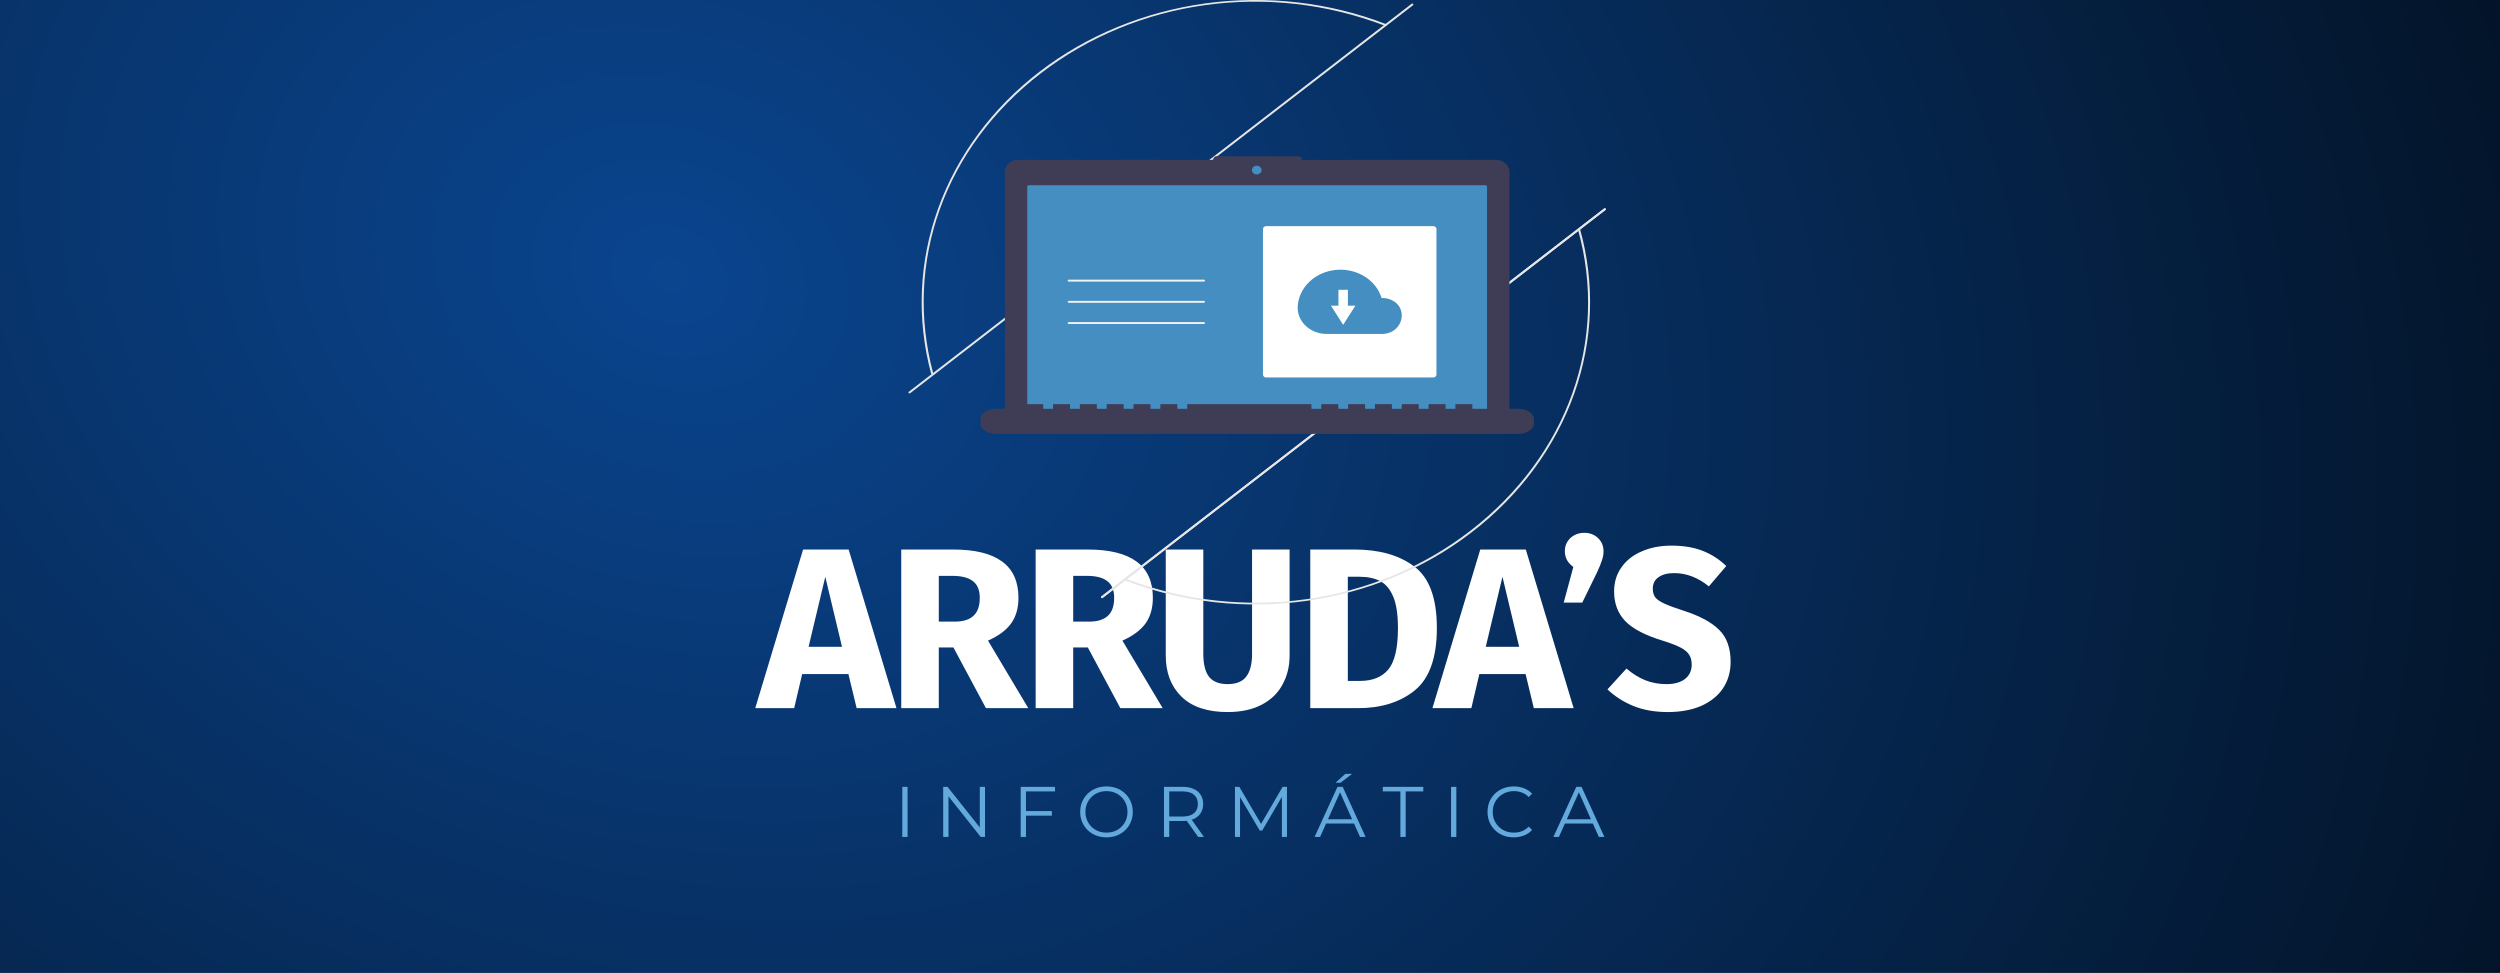 <svg width="699" height="272" viewBox="0 0 699 272" fill="none" xmlns="http://www.w3.org/2000/svg">
<rect x="0" y="0" width="699" height="272" fill="#333333" stroke="none"/>
<rect width="699" height="272" fill="url(#paint0_diamond_33_48)"/>
<path d="M239.52 198L237.216 188.464H224.288L222.048 198H211.168L224.544 153.648H237.28L250.656 198H239.52ZM226.08 180.848H235.424L230.752 161.264L226.08 180.848ZM266.582 181.04H262.486V198H251.99V153.648H266.518C272.577 153.648 277.121 154.757 280.15 156.976C283.222 159.195 284.758 162.587 284.758 167.152C284.758 170.011 284.075 172.4 282.71 174.32C281.345 176.197 279.19 177.797 276.246 179.12L287.51 198H275.67L266.582 181.04ZM262.486 173.808H266.902C269.249 173.808 270.998 173.275 272.15 172.208C273.345 171.141 273.942 169.456 273.942 167.152C273.942 165.019 273.302 163.461 272.022 162.48C270.785 161.499 268.865 161.008 266.262 161.008H262.486V173.808ZM304.162 181.04H300.066V198H289.57V153.648H304.098C310.157 153.648 314.701 154.757 317.73 156.976C320.802 159.195 322.338 162.587 322.338 167.152C322.338 170.011 321.655 172.4 320.29 174.32C318.925 176.197 316.77 177.797 313.826 179.12L325.09 198H313.25L304.162 181.04ZM300.066 173.808H304.482C306.829 173.808 308.578 173.275 309.73 172.208C310.925 171.141 311.522 169.456 311.522 167.152C311.522 165.019 310.882 163.461 309.602 162.48C308.365 161.499 306.445 161.008 303.842 161.008H300.066V173.808ZM360.571 183.28C360.571 186.309 359.91 189.019 358.587 191.408C357.307 193.797 355.366 195.675 352.764 197.04C350.161 198.405 346.982 199.088 343.227 199.088C337.595 199.088 333.307 197.659 330.363 194.8C327.419 191.941 325.947 188.101 325.947 183.28V153.648H336.443V182.832C336.443 185.691 336.977 187.824 338.043 189.232C339.153 190.597 340.881 191.28 343.227 191.28C345.617 191.28 347.345 190.597 348.411 189.232C349.521 187.824 350.075 185.691 350.075 182.832V153.648H360.571V183.28ZM378.707 153.648C385.662 153.648 391.23 155.227 395.411 158.384C399.635 161.499 401.747 167.237 401.747 175.6C401.747 183.835 399.699 189.637 395.603 193.008C391.507 196.336 386.195 198 379.667 198H366.355V153.648H378.707ZM376.851 161.264V190.384H380.307C383.763 190.384 386.387 189.317 388.179 187.184C389.971 185.008 390.867 181.147 390.867 175.6C390.867 171.803 390.419 168.859 389.523 166.768C388.627 164.677 387.411 163.248 385.875 162.48C384.339 161.669 382.44 161.264 380.179 161.264H376.851ZM428.857 198L426.553 188.464H413.625L411.385 198H400.505L413.881 153.648H426.617L439.993 198H428.857ZM415.417 180.848H424.761L420.089 161.264L415.417 180.848ZM442.974 148.976C444.51 148.976 445.79 149.467 446.814 150.448C447.838 151.429 448.35 152.667 448.35 154.16C448.35 154.971 448.201 155.803 447.902 156.656C447.646 157.509 447.177 158.661 446.494 160.112L442.398 168.496H437.214L439.902 158.512C438.323 157.403 437.534 155.931 437.534 154.096C437.534 152.645 438.046 151.429 439.07 150.448C440.137 149.467 441.438 148.976 442.974 148.976ZM467.304 152.56C470.632 152.56 473.512 153.029 475.944 153.968C478.419 154.907 480.659 156.336 482.664 158.256L477.8 163.952C474.771 161.477 471.528 160.24 468.072 160.24C466.238 160.24 464.787 160.624 463.72 161.392C462.654 162.117 462.12 163.184 462.12 164.592C462.12 165.573 462.355 166.384 462.824 167.024C463.294 167.621 464.126 168.197 465.32 168.752C466.515 169.307 468.307 169.968 470.696 170.736C475.219 172.187 478.547 173.979 480.68 176.112C482.814 178.203 483.881 181.189 483.881 185.072C483.881 187.845 483.176 190.299 481.768 192.432C480.36 194.523 478.334 196.165 475.688 197.36C473.043 198.512 469.907 199.088 466.28 199.088C462.654 199.088 459.432 198.512 456.616 197.36C453.843 196.208 451.454 194.672 449.448 192.752L454.76 186.928C456.467 188.379 458.216 189.467 460.008 190.192C461.843 190.917 463.827 191.28 465.96 191.28C468.136 191.28 469.843 190.811 471.08 189.872C472.36 188.891 473 187.547 473 185.84C473 184.731 472.766 183.813 472.296 183.088C471.827 182.32 471.016 181.637 469.864 181.04C468.712 180.443 467.048 179.803 464.872 179.12C459.966 177.627 456.467 175.792 454.376 173.616C452.328 171.44 451.304 168.688 451.304 165.36C451.304 162.8 451.987 160.56 453.352 158.64C454.718 156.677 456.616 155.184 459.048 154.16C461.48 153.093 464.232 152.56 467.304 152.56Z" fill="white"/>
<path d="M252.28 234V220H253.76V234H252.28ZM263.715 234V220H264.935L274.595 232.16H273.955V220H275.415V234H274.195L264.555 221.84H265.195V234H263.715ZM286.705 226.78H294.105V228.06H286.705V226.78ZM286.865 234H285.385V220H294.985V221.28H286.865V234ZM309.385 234.12C308.332 234.12 307.352 233.947 306.445 233.6C305.552 233.24 304.772 232.74 304.105 232.1C303.452 231.447 302.938 230.693 302.565 229.84C302.205 228.973 302.025 228.027 302.025 227C302.025 225.973 302.205 225.033 302.565 224.18C302.938 223.313 303.452 222.56 304.105 221.92C304.772 221.267 305.552 220.767 306.445 220.42C307.338 220.06 308.318 219.88 309.385 219.88C310.438 219.88 311.412 220.06 312.305 220.42C313.198 220.767 313.972 221.26 314.625 221.9C315.292 222.54 315.805 223.293 316.165 224.16C316.538 225.027 316.725 225.973 316.725 227C316.725 228.027 316.538 228.973 316.165 229.84C315.805 230.707 315.292 231.46 314.625 232.1C313.972 232.74 313.198 233.24 312.305 233.6C311.412 233.947 310.438 234.12 309.385 234.12ZM309.385 232.8C310.225 232.8 310.998 232.66 311.705 232.38C312.425 232.087 313.045 231.68 313.565 231.16C314.098 230.627 314.512 230.013 314.805 229.32C315.098 228.613 315.245 227.84 315.245 227C315.245 226.16 315.098 225.393 314.805 224.7C314.512 223.993 314.098 223.38 313.565 222.86C313.045 222.327 312.425 221.92 311.705 221.64C310.998 221.347 310.225 221.2 309.385 221.2C308.545 221.2 307.765 221.347 307.045 221.64C306.325 221.92 305.698 222.327 305.165 222.86C304.645 223.38 304.232 223.993 303.925 224.7C303.632 225.393 303.485 226.16 303.485 227C303.485 227.827 303.632 228.593 303.925 229.3C304.232 230.007 304.645 230.627 305.165 231.16C305.698 231.68 306.325 232.087 307.045 232.38C307.765 232.66 308.545 232.8 309.385 232.8ZM325.442 234V220H330.682C331.869 220 332.889 220.193 333.742 220.58C334.596 220.953 335.249 221.5 335.702 222.22C336.169 222.927 336.402 223.787 336.402 224.8C336.402 225.787 336.169 226.64 335.702 227.36C335.249 228.067 334.596 228.613 333.742 229C332.889 229.373 331.869 229.56 330.682 229.56H326.262L326.922 228.88V234H325.442ZM335.002 234L331.402 228.92H333.002L336.622 234H335.002ZM326.922 229L326.262 228.3H330.642C332.042 228.3 333.102 227.993 333.822 227.38C334.556 226.767 334.922 225.907 334.922 224.8C334.922 223.68 334.556 222.813 333.822 222.2C333.102 221.587 332.042 221.28 330.642 221.28H326.262L326.922 220.58V229ZM345.296 234V220H346.516L352.916 230.92H352.276L358.616 220H359.836V234H358.416V222.22H358.756L352.916 232.22H352.216L346.336 222.22H346.716V234H345.296ZM367.557 234L373.957 220H375.417L381.817 234H380.257L374.377 220.86H374.977L369.097 234H367.557ZM370.077 230.26L370.517 229.06H378.657L379.097 230.26H370.077ZM373.397 218.86L376.137 216.38H378.037L374.797 218.86H373.397ZM391.55 234V221.28H386.63V220H397.95V221.28H393.03V234H391.55ZM405.714 234V220H407.194V234H405.714ZM423.23 234.12C422.176 234.12 421.203 233.947 420.31 233.6C419.416 233.24 418.643 232.74 417.99 232.1C417.336 231.46 416.823 230.707 416.45 229.84C416.09 228.973 415.91 228.027 415.91 227C415.91 225.973 416.09 225.027 416.45 224.16C416.823 223.293 417.336 222.54 417.99 221.9C418.656 221.26 419.436 220.767 420.33 220.42C421.223 220.06 422.196 219.88 423.25 219.88C424.263 219.88 425.216 220.053 426.11 220.4C427.003 220.733 427.756 221.24 428.37 221.92L427.43 222.86C426.856 222.273 426.223 221.853 425.53 221.6C424.836 221.333 424.09 221.2 423.29 221.2C422.45 221.2 421.67 221.347 420.95 221.64C420.23 221.92 419.603 222.327 419.07 222.86C418.536 223.38 418.116 223.993 417.81 224.7C417.516 225.393 417.37 226.16 417.37 227C417.37 227.84 417.516 228.613 417.81 229.32C418.116 230.013 418.536 230.627 419.07 231.16C419.603 231.68 420.23 232.087 420.95 232.38C421.67 232.66 422.45 232.8 423.29 232.8C424.09 232.8 424.836 232.667 425.53 232.4C426.223 232.133 426.856 231.707 427.43 231.12L428.37 232.06C427.756 232.74 427.003 233.253 426.11 233.6C425.216 233.947 424.256 234.12 423.23 234.12ZM434.333 234L440.733 220H442.193L448.593 234H447.033L441.153 220.86H441.753L435.873 234H434.333ZM436.853 230.26L437.293 229.06H445.433L445.873 230.26H436.853Z" fill="#63A9DC"/>
<g clip-path="url(#clip0_33_48)">
<path d="M260.379 104.514C260.349 104.482 260.327 104.444 260.316 104.403C256.245 89.17 256.929 73.212 262.294 58.311C267.658 43.411 277.491 30.154 290.694 20.023C303.896 9.893 319.949 3.286 337.058 0.942C354.167 -1.402 371.659 0.609 387.579 6.751C387.615 6.764 387.648 6.785 387.675 6.81C387.702 6.835 387.724 6.865 387.739 6.898C387.753 6.931 387.76 6.966 387.76 7.001C387.76 7.037 387.752 7.072 387.736 7.104C387.721 7.137 387.699 7.166 387.671 7.191C387.643 7.216 387.61 7.235 387.574 7.249C387.538 7.262 387.499 7.268 387.46 7.268C387.421 7.268 387.382 7.261 387.346 7.247C354.775 -5.298 317.816 -0.185 290.892 20.589C264.131 41.236 252.637 73.303 260.895 104.276C260.911 104.335 260.904 104.397 260.876 104.453C260.848 104.508 260.8 104.553 260.741 104.58C260.681 104.608 260.613 104.616 260.547 104.604C260.482 104.592 260.422 104.561 260.379 104.514Z" fill="#E6E6E6"/>
<path d="M314.777 162.355C314.733 162.308 314.708 162.25 314.706 162.19C314.703 162.129 314.723 162.07 314.763 162.021C314.802 161.972 314.859 161.936 314.923 161.92C314.988 161.904 315.056 161.908 315.118 161.931C347.567 174.24 384.348 169.059 411.109 148.411C438.286 127.442 449.828 95.208 441.229 64.288C441.219 64.254 441.217 64.218 441.223 64.183C441.228 64.148 441.242 64.115 441.262 64.084C441.282 64.054 441.308 64.027 441.34 64.006C441.371 63.985 441.407 63.97 441.445 63.961C441.483 63.953 441.522 63.951 441.561 63.956C441.599 63.961 441.636 63.973 441.67 63.991C441.704 64.009 441.733 64.033 441.756 64.062C441.779 64.09 441.796 64.123 441.806 64.157C445.979 79.181 445.45 94.962 440.278 109.729C434.923 124.948 424.948 138.495 411.494 148.822C398.358 158.963 382.372 165.604 365.317 168.006C348.261 170.408 330.804 168.477 314.888 162.428C314.845 162.412 314.807 162.387 314.777 162.355Z" fill="#E6E6E6"/>
<path d="M307.9 167.139C307.874 167.112 307.855 167.081 307.843 167.047C307.831 167.013 307.826 166.978 307.83 166.942C307.833 166.907 307.843 166.873 307.861 166.841C307.879 166.81 307.904 166.782 307.933 166.759L448.51 58.294C448.57 58.248 448.648 58.225 448.726 58.23C448.805 58.236 448.878 58.27 448.929 58.324C448.98 58.379 449.005 58.449 448.999 58.52C448.993 58.592 448.956 58.658 448.895 58.704L308.319 167.169C308.289 167.192 308.255 167.21 308.218 167.22C308.181 167.231 308.141 167.236 308.103 167.233C308.064 167.23 308.026 167.22 307.991 167.204C307.956 167.188 307.925 167.166 307.9 167.139Z" fill="#E6E6E6"/>
<path d="M254.071 109.905C254.046 109.878 254.026 109.847 254.014 109.813C254.002 109.779 253.998 109.744 254.001 109.709C254.004 109.673 254.015 109.639 254.033 109.607C254.05 109.576 254.075 109.548 254.105 109.525L394.681 1.06C394.741 1.014 394.819 0.991 394.897 0.997C394.976 1.002 395.049 1.036 395.1 1.09C395.151 1.145 395.176 1.215 395.17 1.287C395.164 1.358 395.127 1.424 395.067 1.47L254.491 109.935C254.461 109.958 254.426 109.976 254.389 109.987C254.352 109.997 254.313 110.002 254.274 109.999C254.235 109.996 254.197 109.986 254.162 109.97C254.127 109.954 254.096 109.932 254.071 109.905Z" fill="#E6E6E6"/>
<path d="M307.9 167.139C307.874 167.112 307.855 167.081 307.843 167.047C307.831 167.013 307.826 166.978 307.83 166.942C307.833 166.907 307.843 166.873 307.861 166.841C307.879 166.81 307.904 166.782 307.933 166.759L448.51 58.294C448.57 58.248 448.648 58.225 448.726 58.23C448.805 58.236 448.878 58.27 448.929 58.324C448.98 58.379 449.005 58.449 448.999 58.52C448.993 58.592 448.956 58.658 448.895 58.704L308.319 167.169C308.289 167.192 308.255 167.21 308.218 167.22C308.181 167.231 308.141 167.236 308.103 167.233C308.064 167.23 308.026 167.22 307.991 167.204C307.956 167.188 307.925 167.166 307.9 167.139Z" fill="#E6E6E6"/>
<path d="M418.355 44.705H363.947V44.447C363.947 44.246 363.859 44.054 363.702 43.912C363.545 43.77 363.333 43.69 363.111 43.69H340.113C339.891 43.69 339.679 43.77 339.522 43.912C339.365 44.054 339.277 44.246 339.277 44.447V44.705H284.645C283.669 44.705 282.733 45.057 282.043 45.682C281.353 46.307 280.965 47.155 280.965 48.039V115.518C280.965 116.402 281.353 117.25 282.043 117.875C282.733 118.5 283.669 118.851 284.645 118.851H418.355C419.331 118.851 420.267 118.5 420.957 117.875C421.647 117.25 422.035 116.402 422.035 115.518V48.039C422.035 47.155 421.647 46.307 420.957 45.682C420.267 45.057 419.331 44.705 418.355 44.705Z" fill="#3F3D56"/>
<path d="M287.572 51.8C287.481 51.8 287.393 51.833 287.329 51.891C287.264 51.95 287.228 52.029 287.228 52.112V116.117C287.228 116.2 287.264 116.279 287.329 116.338C287.393 116.396 287.481 116.429 287.572 116.429H415.428C415.519 116.429 415.607 116.396 415.671 116.338C415.736 116.279 415.772 116.2 415.772 116.117V52.112C415.772 52.029 415.736 51.95 415.671 51.891C415.607 51.833 415.519 51.8 415.428 51.8H287.572Z" fill="#458EC2"/>
<path d="M351.388 48.768C352.131 48.768 352.734 48.222 352.734 47.549C352.734 46.876 352.131 46.331 351.388 46.331C350.645 46.331 350.042 46.876 350.042 47.549C350.042 48.222 350.645 48.768 351.388 48.768Z" fill="#458EC2"/>
<path d="M424.485 114.303H411.681V113.106C411.681 113.04 411.599 112.987 411.498 112.987H407.108C407.007 112.987 406.925 113.04 406.925 113.106V114.303H404.181V113.106C404.181 113.04 404.099 112.987 403.998 112.987H399.608C399.507 112.987 399.425 113.04 399.425 113.106V114.303H396.681V113.106C396.681 113.04 396.599 112.987 396.498 112.987H392.108C392.007 112.987 391.925 113.04 391.925 113.106V114.303H389.182V113.106C389.182 113.04 389.1 112.987 388.999 112.987H384.609C384.508 112.987 384.426 113.04 384.426 113.106V114.303H381.682V113.106C381.682 113.04 381.6 112.987 381.499 112.987H377.109C377.008 112.987 376.926 113.04 376.926 113.106V114.303H374.182V113.106C374.182 113.04 374.1 112.987 373.999 112.987H369.609C369.508 112.987 369.426 113.04 369.426 113.106V114.303H366.682V113.106C366.682 113.04 366.6 112.987 366.499 112.987H332.11C332.009 112.987 331.927 113.04 331.927 113.106V114.303H329.184V113.106C329.184 113.04 329.102 112.987 329.001 112.987H324.611C324.51 112.987 324.428 113.04 324.428 113.106V114.303H321.684V113.106C321.684 113.04 321.602 112.987 321.501 112.987H317.111C317.01 112.987 316.928 113.04 316.928 113.106V114.303H314.184V113.106C314.184 113.04 314.102 112.987 314.001 112.987H309.611C309.51 112.987 309.428 113.04 309.428 113.106V114.303H306.684V113.106C306.684 113.04 306.603 112.987 306.501 112.987H302.111C302.01 112.987 301.928 113.04 301.928 113.106V114.303H299.185V113.106C299.185 113.04 299.103 112.987 299.002 112.987H294.612C294.511 112.987 294.429 113.04 294.429 113.106V114.303H291.685V113.106C291.685 113.04 291.603 112.987 291.502 112.987H287.112C287.011 112.987 286.929 113.04 286.929 113.106V114.303H278.515C276.09 114.303 274.125 115.583 274.125 117.162V118.454C274.125 120.033 276.09 121.313 278.515 121.313H424.485C426.91 121.313 428.875 120.033 428.875 118.454V117.162C428.875 115.583 426.91 114.303 424.485 114.303Z" fill="#3F3D56"/>
<path d="M336.614 78.728H298.823C298.744 78.728 298.668 78.7 298.612 78.649C298.556 78.598 298.525 78.53 298.525 78.458C298.525 78.387 298.556 78.318 298.612 78.268C298.668 78.217 298.744 78.189 298.823 78.189H336.614C336.693 78.189 336.769 78.217 336.824 78.268C336.88 78.318 336.912 78.387 336.912 78.458C336.912 78.53 336.88 78.598 336.824 78.649C336.769 78.7 336.693 78.728 336.614 78.728Z" fill="#F2F2F2"/>
<path d="M336.614 84.657H298.823C298.744 84.657 298.668 84.629 298.612 84.579C298.556 84.528 298.525 84.459 298.525 84.388C298.525 84.317 298.556 84.248 298.612 84.197C298.668 84.147 298.744 84.118 298.823 84.118H336.614C336.693 84.118 336.769 84.147 336.824 84.197C336.88 84.248 336.912 84.317 336.912 84.388C336.912 84.459 336.88 84.528 336.824 84.579C336.769 84.629 336.693 84.657 336.614 84.657Z" fill="#F2F2F2"/>
<path d="M336.614 90.587H298.823C298.783 90.587 298.745 90.58 298.708 90.567C298.672 90.553 298.639 90.533 298.612 90.508C298.584 90.483 298.562 90.454 298.547 90.421C298.532 90.388 298.524 90.353 298.524 90.317C298.524 90.282 298.532 90.247 298.547 90.214C298.562 90.181 298.584 90.151 298.612 90.126C298.639 90.102 298.672 90.082 298.708 90.068C298.745 90.055 298.783 90.048 298.823 90.048H336.614C336.653 90.048 336.692 90.055 336.728 90.068C336.764 90.082 336.797 90.102 336.825 90.126C336.853 90.151 336.875 90.181 336.89 90.214C336.905 90.247 336.912 90.282 336.912 90.317C336.912 90.353 336.905 90.388 336.89 90.421C336.875 90.454 336.853 90.483 336.825 90.508C336.797 90.533 336.764 90.553 336.728 90.567C336.692 90.58 336.653 90.587 336.614 90.587Z" fill="#F2F2F2"/>
<path d="M400.74 63.23H354.022C353.529 63.23 353.129 63.592 353.129 64.039V104.737C353.129 105.183 353.529 105.546 354.022 105.546H400.74C401.233 105.546 401.633 105.183 401.633 104.737V64.039C401.633 63.592 401.233 63.23 400.74 63.23Z" fill="white"/>
<path d="M362.842 85.625C363.002 83.062 364.161 80.634 366.114 78.773C368.067 76.913 370.686 75.741 373.504 75.467C376.322 75.192 379.156 75.834 381.5 77.276C383.845 78.718 385.548 80.868 386.305 83.341C386.45 83.336 386.595 83.331 386.741 83.331C387.24 83.335 387.734 83.412 388.206 83.557C394.155 85.326 392.589 93.371 386.327 93.371H370.94C369.852 93.373 368.774 93.177 367.771 92.794C366.769 92.41 365.862 91.848 365.105 91.139C364.348 90.431 363.757 89.592 363.366 88.672C362.976 87.752 362.795 86.77 362.833 85.785C362.836 85.731 362.838 85.678 362.842 85.625Z" fill="#458EC2"/>
<path d="M376.867 85.456V81.023H374.231V85.456H372.127L373.838 88.141L375.549 90.825L377.26 88.141L378.971 85.456H376.867Z" fill="white"/>
</g>
<defs>
<radialGradient id="paint0_diamond_33_48" cx="0" cy="0" r="1" gradientUnits="userSpaceOnUse" gradientTransform="translate(188.267 78.033) rotate(20.796) scale(546.326 438.701)">
<stop stop-color="#0A458F"/>
<stop offset="1" stop-color="#031429"/>
</radialGradient>
<clipPath id="clip0_33_48">
<rect width="195" height="169" fill="white" transform="translate(254)"/>
</clipPath>
</defs>
</svg>
